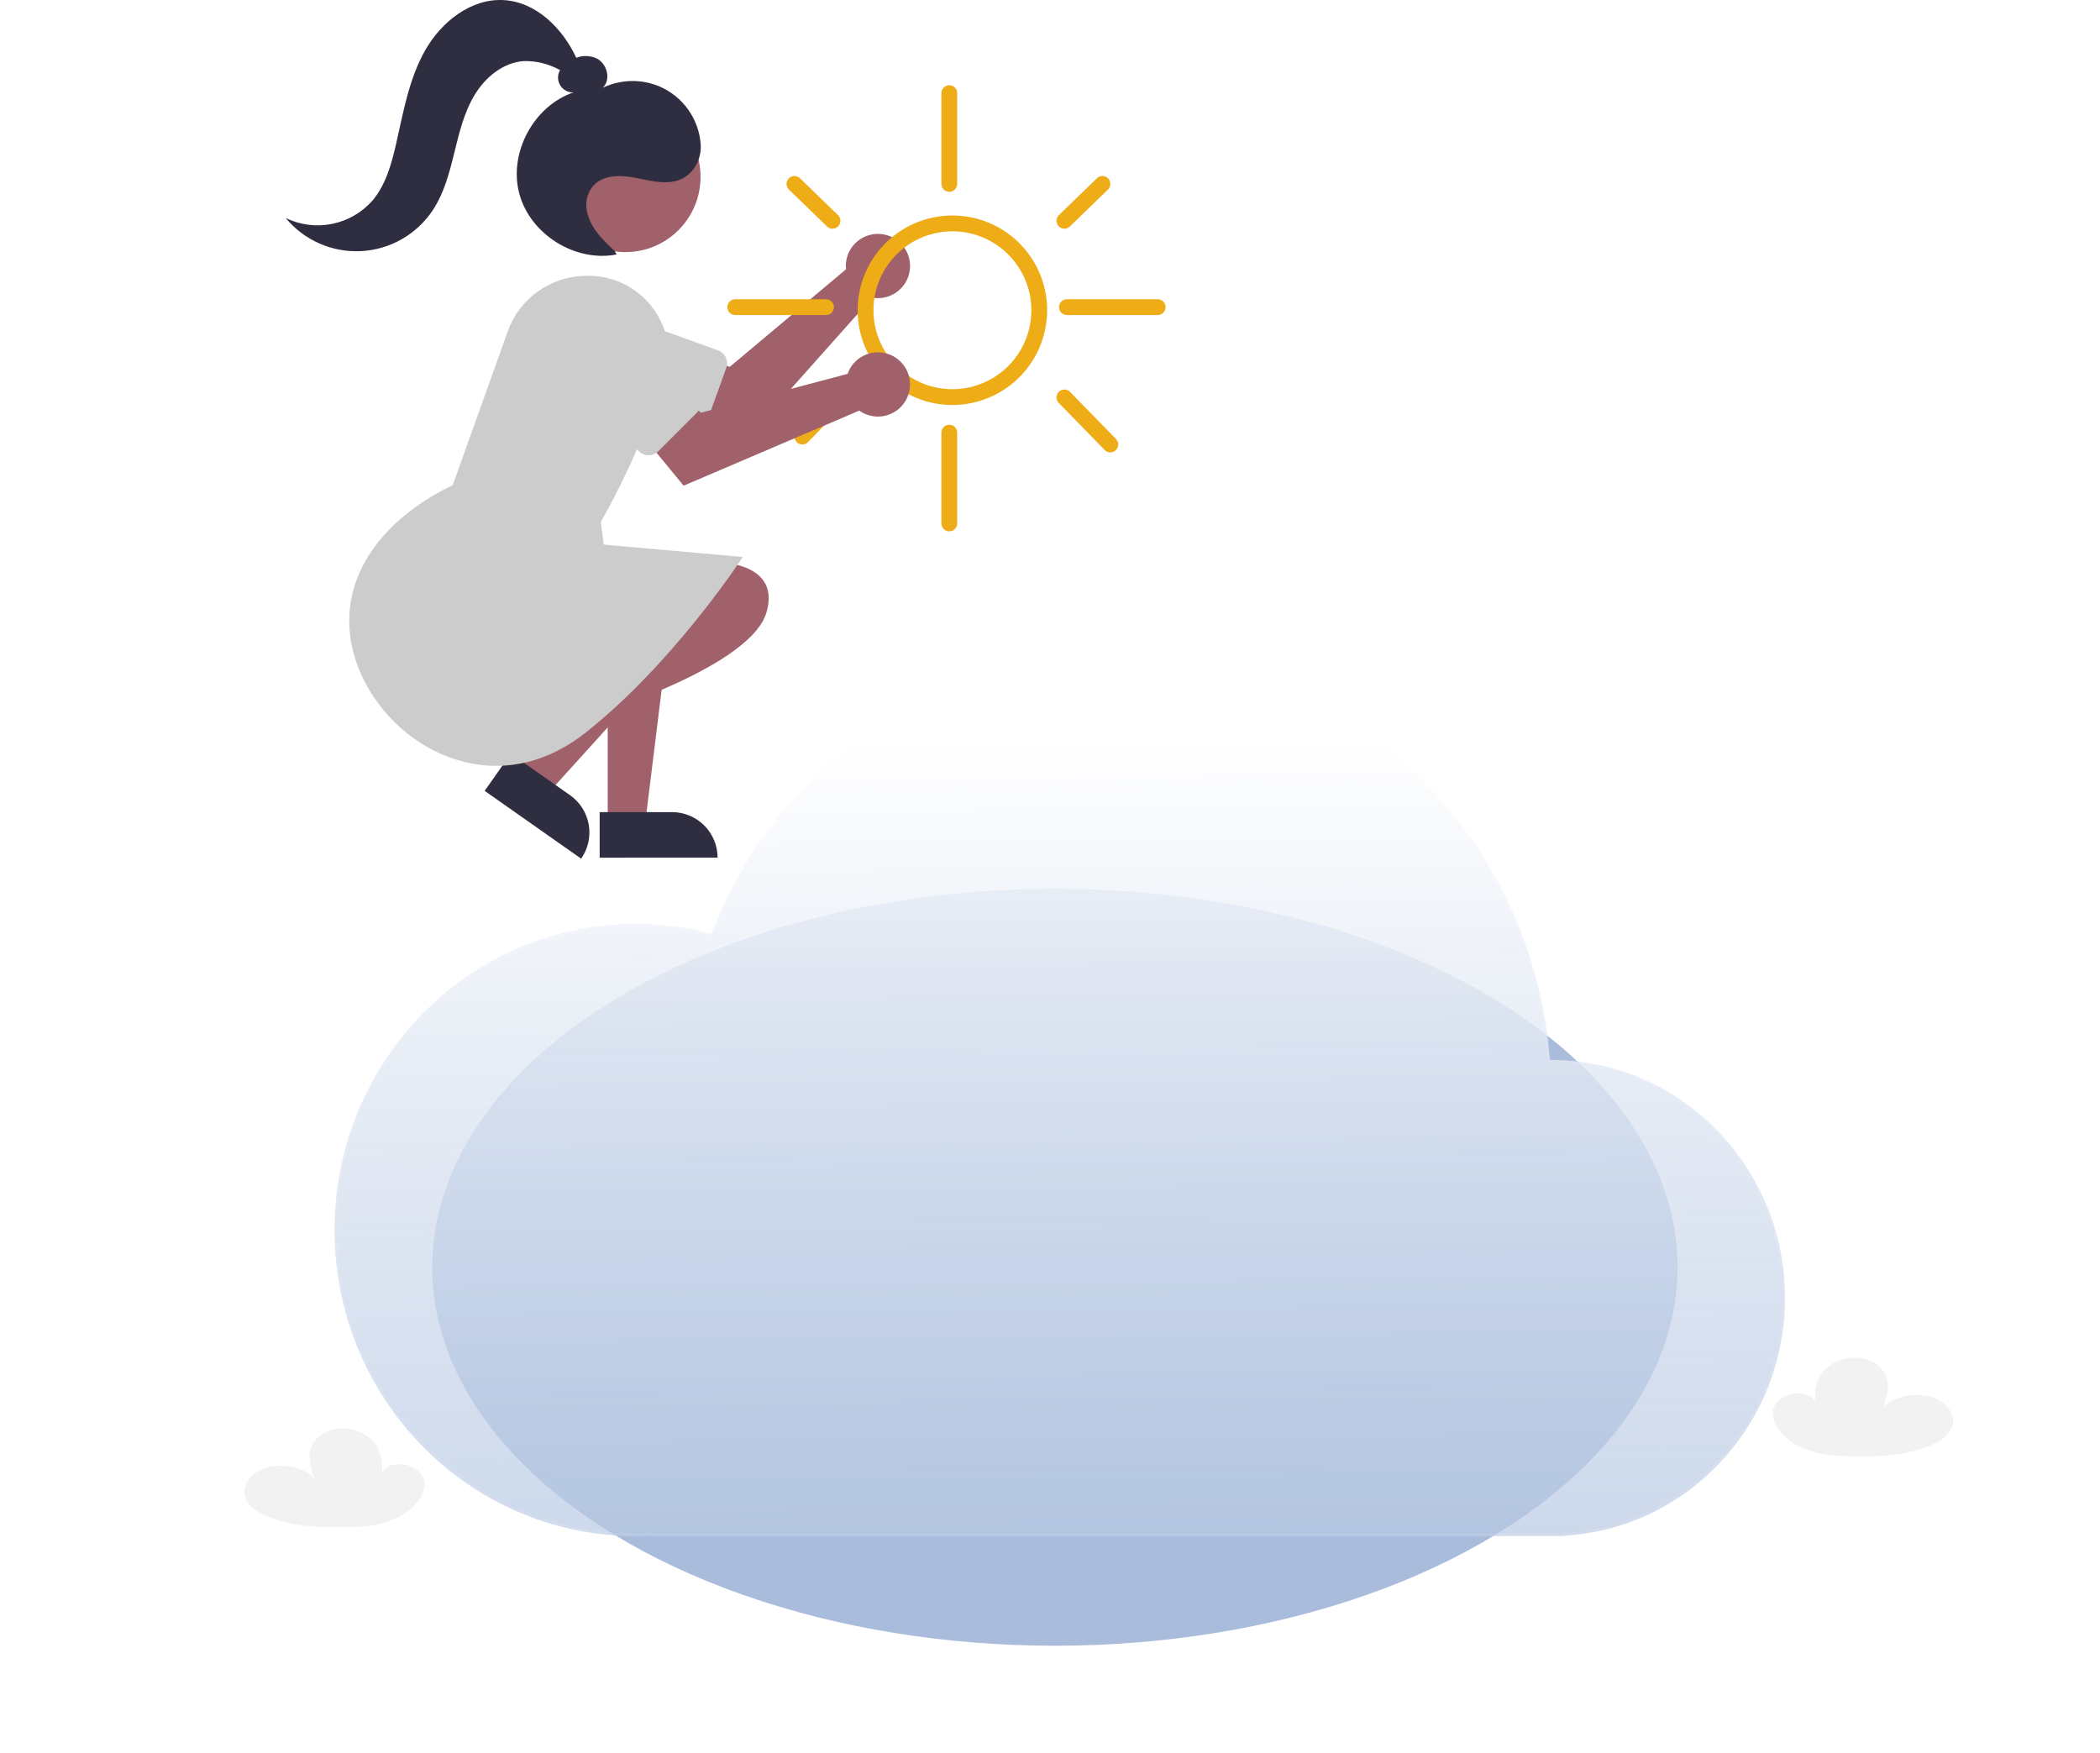 <svg width="860" height="718" viewBox="0 0 860 718" fill="none" xmlns="http://www.w3.org/2000/svg">
<g filter="url(#filter0_f_8439_2)">
<ellipse cx="432" cy="519" rx="255" ry="155" fill="#A9BCDB" style="mix-blend-mode:overlay"/>
</g>
<path d="M752.633 596.244C742.04 595.804 732.389 591.529 728.023 584.906C727.819 584.596 727.626 584.282 727.446 583.963C725.852 581.141 725.354 577.897 727.097 575.116C728.84 572.335 733.197 570.223 737.565 570.662C741.933 571.101 745.35 574.588 743.541 577.348C743.141 571.77 742.806 565.909 747.303 561.054C749.778 558.517 753.008 556.848 756.51 556.296C765.572 554.702 771.588 559.826 772.793 564.996C773.682 568.815 772.454 572.696 771.231 576.475C775 572.018 783.963 570.035 790.831 572.14C797.699 574.245 801.504 580.14 799.159 585.04C796.396 590.804 787.185 593.783 778.629 595.358C771.562 596.659 760.968 596.59 752.633 596.244Z" fill="#F2F2F2"/>
<path d="M147.22 625.244C157.813 624.804 167.464 620.529 171.829 613.906C172.034 613.596 172.226 613.282 172.406 612.963C174 610.141 174.498 606.897 172.755 604.116C171.012 601.335 166.655 599.223 162.287 599.662C157.919 600.101 154.501 603.588 156.311 606.348C156.711 600.77 157.046 594.909 152.549 590.054C150.074 587.517 146.845 585.848 143.343 585.296C134.281 583.702 128.265 588.826 127.06 593.996C126.171 597.815 127.399 601.696 128.622 605.475C124.853 601.018 115.89 599.035 109.022 601.14C102.154 603.245 98.348 609.14 100.694 614.04C103.457 619.804 112.668 622.783 121.224 624.358C128.291 625.659 138.884 625.59 147.22 625.244Z" fill="#F2F2F2"/>
<path d="M346.402 108.211C346.368 108.904 346.389 109.599 346.464 110.288L298.852 150.246L284.652 145.105L274.093 165.519L305.136 180.295L357.188 121.884C359.816 122.361 362.528 122.026 364.961 120.925C367.394 119.823 369.435 118.007 370.811 115.717C372.187 113.428 372.833 110.773 372.664 108.108C372.495 105.442 371.518 102.89 369.864 100.793C368.209 98.696 365.956 97.152 363.402 96.367C360.849 95.582 358.117 95.593 355.57 96.398C353.023 97.203 350.782 98.764 349.144 100.874C347.506 102.985 346.549 105.543 346.401 108.21L346.402 108.211Z" fill="#A0616A"/>
<path d="M282.545 175.312L236.567 158.712C234.477 157.958 232.556 156.799 230.914 155.303C229.271 153.806 227.94 152 226.996 149.989C226.051 147.978 225.512 145.8 225.409 143.58C225.306 141.361 225.642 139.142 226.396 137.052C227.15 134.962 228.309 133.041 229.806 131.399C231.303 129.757 233.108 128.425 235.119 127.481C239.182 125.574 243.835 125.358 248.056 126.881L294.034 143.481C295.441 143.989 296.588 145.035 297.224 146.388C297.86 147.742 297.932 149.293 297.424 150.7L289.765 171.921C289.255 173.327 288.209 174.473 286.856 175.109C285.502 175.744 283.952 175.817 282.545 175.311L282.545 175.312Z" fill="#CCCCCC"/>
<path d="M248.872 336.987H264.238L271.548 277.717H248.87L248.872 336.987Z" fill="#A0616A"/>
<path d="M293.871 351.256L245.578 351.259L245.577 332.6L275.211 332.598C277.661 332.598 280.088 333.081 282.352 334.018C284.615 334.956 286.672 336.33 288.405 338.063C290.138 339.795 291.512 341.852 292.45 344.116C293.388 346.38 293.871 348.806 293.871 351.256Z" fill="#2F2E41"/>
<path d="M210.896 317.136L223.466 325.974L263.537 281.695L244.986 268.652L210.896 317.136Z" fill="#A0616A"/>
<path d="M237.986 351.66L198.481 323.891L209.21 308.628L233.452 325.669C235.456 327.077 237.163 328.867 238.476 330.936C239.789 333.005 240.681 335.312 241.102 337.725C241.523 340.139 241.465 342.612 240.93 345.003C240.395 347.394 239.395 349.656 237.986 351.66Z" fill="#2F2E41"/>
<path d="M282.495 230.221C282.495 230.221 320.842 225.697 313.959 250.58C307.076 275.463 230.382 296.954 230.382 296.954L282.495 230.221Z" fill="#A0616A"/>
<path d="M256.101 103.25C273.103 103.25 286.885 89.468 286.885 72.466C286.885 55.465 273.103 41.682 256.101 41.682C239.099 41.682 225.317 55.465 225.317 72.466C225.317 89.468 239.099 103.25 256.101 103.25Z" fill="#A0616A"/>
<path d="M157.928 291.859C140.411 271.459 134.282 240.159 162.216 214.123C169.115 207.851 176.927 202.663 185.384 198.737L207.896 135.774C210.234 129.199 214.522 123.493 220.188 119.418C225.854 115.342 232.627 113.092 239.605 112.966C246.379 112.674 253.078 114.486 258.781 118.154C264.484 121.822 268.912 127.165 271.456 133.45C274.205 139.845 274.52 147.024 272.34 153.634C265.638 174.504 256.836 194.641 246.071 213.734L247.235 223.047L304.142 228.105L303.611 228.968C303.334 229.418 275.483 271.853 239.853 300.02C227.67 309.65 215.073 313.642 203.183 313.641C185.154 313.645 168.756 304.466 157.928 291.859Z" fill="#CCCCCC"/>
<path d="M152.558 82.125C158.004 75.635 160.34 67.147 162.22 58.885C165.193 45.814 167.494 32.298 174.1 20.634C180.706 8.968 192.845 -0.697 206.23 0.039C219.539 0.771 230.298 11.478 236.009 23.66C237.392 23.124 238.872 22.883 240.353 22.955C241.835 23.026 243.284 23.408 244.609 24.075C248.725 26.329 250.264 32.736 246.838 35.944C250.442 34.229 254.366 33.29 258.356 33.191C262.346 33.092 266.312 33.833 269.997 35.367C274.735 37.385 278.825 40.67 281.817 44.861C284.808 49.053 286.586 53.988 286.954 59.124C287.097 61.209 286.811 63.301 286.113 65.271C285.415 67.24 284.32 69.045 282.896 70.574C276.99 76.654 268.636 74.558 261.208 73.008C254.192 71.546 245.647 71.15 241.694 77.835C240.137 80.621 239.7 83.896 240.475 86.991C241.989 93.664 246.93 98.312 251.723 102.761L252.507 104.217C235.583 107.517 217.107 95.959 212.663 79.298C208.219 62.637 218.503 43.416 234.825 37.858C233.738 37.893 232.662 37.637 231.708 37.117C230.753 36.596 229.955 35.83 229.396 34.897C228.837 33.965 228.538 32.899 228.529 31.812C228.52 30.725 228.802 29.655 229.345 28.713C224.828 26.181 219.717 24.904 214.54 25.014C206.109 25.567 198.813 31.568 194.425 38.789C190.037 46.01 188.05 54.389 186.038 62.596C184.026 70.803 181.848 79.165 177.156 86.196C173.907 91.063 169.564 95.103 164.476 97.994C159.388 100.885 153.695 102.547 147.85 102.847C142.006 103.147 136.173 102.076 130.815 99.721C125.458 97.366 120.725 93.791 116.995 89.282C122.89 92.141 129.56 92.989 135.982 91.696C142.405 90.404 148.228 87.042 152.558 82.125Z" fill="#2F2E41"/>
<path d="M390.029 165.866C382.354 165.866 374.851 163.59 368.469 159.326C362.088 155.062 357.114 149.001 354.177 141.91C351.239 134.819 350.471 127.017 351.968 119.489C353.466 111.961 357.162 105.047 362.589 99.619C368.016 94.192 374.931 90.496 382.458 88.999C389.986 87.501 397.789 88.27 404.88 91.207C411.971 94.144 418.031 99.118 422.296 105.5C426.56 111.882 428.836 119.385 428.836 127.06C428.824 137.348 424.732 147.212 417.456 154.487C410.181 161.762 400.318 165.855 390.029 165.866ZM390.029 94.721C383.633 94.721 377.381 96.618 372.063 100.171C366.745 103.724 362.6 108.775 360.152 114.684C357.704 120.593 357.064 127.096 358.312 133.369C359.56 139.642 362.639 145.404 367.162 149.927C371.685 154.449 377.447 157.529 383.72 158.777C389.993 160.025 396.496 159.385 402.405 156.937C408.314 154.489 413.364 150.344 416.918 145.026C420.471 139.708 422.368 133.456 422.368 127.06C422.358 118.486 418.948 110.266 412.885 104.203C406.823 98.141 398.603 94.731 390.029 94.721Z" fill="#EEAC16"/>
<path d="M388.756 78.552C387.898 78.552 387.075 78.211 386.469 77.604C385.862 76.998 385.522 76.175 385.522 75.318V38.128C385.522 37.27 385.862 36.448 386.469 35.841C387.075 35.235 387.898 34.894 388.756 34.894C389.613 34.894 390.436 35.235 391.042 35.841C391.649 36.448 391.99 37.27 391.99 38.128V75.318C391.989 76.175 391.649 76.998 391.042 77.604C390.436 78.211 389.613 78.552 388.756 78.552Z" fill="#EEAC16"/>
<path d="M338.287 129.021H301.098C300.24 129.021 299.417 128.68 298.811 128.074C298.204 127.467 297.864 126.645 297.864 125.787C297.864 124.929 298.204 124.107 298.811 123.5C299.417 122.894 300.24 122.553 301.098 122.553H338.287C339.145 122.553 339.967 122.894 340.574 123.5C341.18 124.107 341.521 124.929 341.521 125.787C341.521 126.645 341.18 127.467 340.574 128.074C339.967 128.68 339.145 129.021 338.287 129.021Z" fill="#EEAC16"/>
<path d="M474.11 129.021H436.92C436.063 129.021 435.24 128.68 434.634 128.074C434.027 127.467 433.687 126.645 433.687 125.787C433.687 124.929 434.027 124.107 434.634 123.5C435.24 122.894 436.063 122.553 436.92 122.553H474.11C474.968 122.553 475.79 122.894 476.397 123.5C477.003 124.107 477.344 124.929 477.344 125.787C477.344 126.645 477.003 127.467 476.397 128.074C475.79 128.68 474.968 129.021 474.11 129.021Z" fill="#EEAC16"/>
<path d="M435.899 93.661C435.255 93.662 434.626 93.469 434.092 93.11C433.558 92.75 433.144 92.239 432.902 91.642C432.66 91.046 432.602 90.391 432.734 89.761C432.867 89.131 433.185 88.555 433.647 88.106L449.221 72.996C449.526 72.7 449.886 72.466 450.281 72.309C450.676 72.152 451.098 72.074 451.523 72.08C451.948 72.086 452.368 72.176 452.758 72.345C453.149 72.513 453.502 72.757 453.798 73.062C454.094 73.367 454.327 73.728 454.483 74.123C454.64 74.518 454.717 74.941 454.71 75.366C454.703 75.791 454.613 76.21 454.444 76.6C454.275 76.99 454.03 77.343 453.725 77.639L438.15 92.749C437.548 93.335 436.74 93.663 435.899 93.661Z" fill="#EEAC16"/>
<path d="M340.926 93.661C340.085 93.663 339.277 93.335 338.674 92.749L323.1 77.639C322.794 77.343 322.55 76.99 322.381 76.6C322.211 76.21 322.121 75.791 322.114 75.366C322.107 74.941 322.184 74.518 322.341 74.123C322.497 73.728 322.73 73.367 323.026 73.062C323.322 72.757 323.676 72.513 324.066 72.345C324.456 72.176 324.876 72.086 325.301 72.08C325.726 72.074 326.148 72.152 326.543 72.309C326.938 72.466 327.299 72.7 327.603 72.996L343.177 88.106C343.639 88.555 343.957 89.131 344.09 89.761C344.223 90.391 344.165 91.046 343.923 91.642C343.681 92.239 343.266 92.75 342.732 93.11C342.199 93.469 341.569 93.662 340.926 93.661Z" fill="#EEAC16"/>
<path d="M328.585 182.036C327.95 182.036 327.329 181.848 326.799 181.497C326.269 181.146 325.855 180.646 325.607 180.061C325.36 179.476 325.29 178.83 325.407 178.206C325.524 177.581 325.822 177.005 326.265 176.549L341.839 160.51C342.437 159.896 343.254 159.544 344.111 159.531C344.969 159.519 345.796 159.848 346.411 160.445C347.026 161.042 347.379 161.859 347.392 162.717C347.405 163.574 347.077 164.401 346.48 165.017L330.906 181.055C330.604 181.366 330.244 181.613 329.845 181.781C329.447 181.949 329.018 182.036 328.585 182.036Z" fill="#EEAC16"/>
<path d="M454.707 185.27C454.275 185.27 453.848 185.184 453.45 185.017C453.053 184.849 452.693 184.603 452.393 184.294L433.585 165.022C433.287 164.718 433.053 164.358 432.895 163.964C432.736 163.57 432.657 163.148 432.662 162.723C432.667 162.298 432.756 161.878 432.923 161.487C433.09 161.097 433.333 160.743 433.637 160.446C433.941 160.149 434.301 159.915 434.696 159.758C435.091 159.6 435.512 159.522 435.937 159.527C436.362 159.533 436.782 159.622 437.172 159.79C437.563 159.958 437.916 160.201 438.213 160.505L457.021 179.778C457.465 180.233 457.766 180.809 457.884 181.434C458.003 182.059 457.934 182.706 457.687 183.292C457.44 183.878 457.025 184.379 456.495 184.73C455.965 185.082 455.343 185.27 454.707 185.27Z" fill="#EEAC16"/>
<path d="M388.756 217.608C387.898 217.608 387.075 217.268 386.469 216.661C385.862 216.055 385.522 215.232 385.522 214.375V177.185C385.522 176.76 385.605 176.34 385.768 175.947C385.93 175.555 386.169 175.199 386.469 174.898C386.769 174.598 387.126 174.36 387.518 174.197C387.91 174.035 388.331 173.951 388.756 173.951C389.18 173.951 389.601 174.035 389.993 174.197C390.386 174.36 390.742 174.598 391.042 174.898C391.343 175.199 391.581 175.555 391.743 175.947C391.906 176.34 391.99 176.76 391.99 177.185V214.375C391.989 215.232 391.649 216.055 391.042 216.661C390.436 217.268 389.613 217.608 388.756 217.608Z" fill="#EEAC16"/>
<path d="M347.945 151.202C347.62 151.815 347.344 152.452 347.119 153.108L287.036 169.041L276.369 158.352L258.134 172.341L279.953 198.911L351.896 168.163C354.073 169.712 356.669 170.562 359.34 170.599C362.011 170.636 364.63 169.859 366.849 168.371C369.067 166.884 370.781 164.756 371.76 162.271C372.74 159.786 372.941 157.062 372.335 154.46C371.728 151.858 370.345 149.503 368.367 147.707C366.39 145.911 363.913 144.76 361.265 144.406C358.617 144.052 355.924 144.513 353.545 145.727C351.165 146.941 349.212 148.85 347.944 151.201L347.945 151.202Z" fill="#A0616A"/>
<path d="M261.621 184.798L227.058 150.23C225.486 148.66 224.238 146.794 223.387 144.741C222.536 142.688 222.097 140.487 222.097 138.264C222.096 136.042 222.533 133.841 223.384 131.787C224.234 129.733 225.481 127.868 227.052 126.296C228.624 124.724 230.49 123.478 232.544 122.627C234.597 121.777 236.798 121.34 239.021 121.34C241.244 121.341 243.444 121.779 245.498 122.63C247.551 123.482 249.416 124.729 250.987 126.301L285.552 160.866C286.61 161.924 287.204 163.358 287.204 164.854C287.204 166.349 286.611 167.784 285.553 168.841L285.552 168.842L269.599 184.796C268.54 185.852 267.106 186.445 265.611 186.445C264.115 186.445 262.681 185.852 261.622 184.796L261.621 184.798Z" fill="#CCCCCC"/>
<g filter="url(#filter1_bi_8439_2)">
<mask id="path-25-inside-1_8439_2" fill="white">
<path fill-rule="evenodd" clip-rule="evenodd" d="M265.654 624.947C263.839 625.027 262.014 625.068 260.18 625.068C192.149 625.068 137 568.955 137 499.737C137 430.518 192.149 374.406 260.18 374.406C270.956 374.406 281.41 375.814 291.372 378.459C317.19 310.891 381.731 263 457.267 263C550.928 263 627.686 336.634 634.674 430.11C634.847 430.109 635.02 430.108 635.194 430.108C688.106 430.108 731 473.752 731 527.588C731 579.556 691.033 622.025 640.667 624.912V625.068H457.371C457.336 625.068 457.301 625.068 457.267 625.068C457.232 625.068 457.197 625.068 457.162 625.068H265.654V624.947Z"/>
</mask>
<path fill-rule="evenodd" clip-rule="evenodd" d="M265.654 624.947C263.839 625.027 262.014 625.068 260.18 625.068C192.149 625.068 137 568.955 137 499.737C137 430.518 192.149 374.406 260.18 374.406C270.956 374.406 281.41 375.814 291.372 378.459C317.19 310.891 381.731 263 457.267 263C550.928 263 627.686 336.634 634.674 430.11C634.847 430.109 635.02 430.108 635.194 430.108C688.106 430.108 731 473.752 731 527.588C731 579.556 691.033 622.025 640.667 624.912V625.068H457.371C457.336 625.068 457.301 625.068 457.267 625.068C457.232 625.068 457.197 625.068 457.162 625.068H265.654V624.947Z" fill="url(#paint0_linear_8439_2)"/>
<path d="M265.654 624.947H266.654V623.901L265.609 623.948L265.654 624.947ZM291.372 378.459L291.116 379.425L291.985 379.656L292.306 378.816L291.372 378.459ZM634.674 430.11L633.677 430.184L633.747 431.115L634.68 431.11L634.674 430.11ZM640.667 624.912L640.61 623.913L639.667 623.968V624.912H640.667ZM640.667 625.068V626.068H641.667V625.068H640.667ZM265.654 625.068H264.654V626.068H265.654V625.068ZM265.609 623.948C263.809 624.028 261.999 624.068 260.18 624.068V626.068C262.029 626.068 263.869 626.027 265.698 625.946L265.609 623.948ZM260.18 624.068C192.718 624.068 138 568.42 138 499.737H136C136 569.491 191.581 626.068 260.18 626.068V624.068ZM138 499.737C138 431.054 192.718 375.406 260.18 375.406V373.406C191.581 373.406 136 429.982 136 499.737H138ZM260.18 375.406C270.869 375.406 281.236 376.802 291.116 379.425L291.629 377.492C281.584 374.825 271.044 373.406 260.18 373.406V375.406ZM292.306 378.816C317.984 311.615 382.168 264 457.267 264V262C381.295 262 316.396 310.168 290.438 378.102L292.306 378.816ZM457.267 264C550.386 264 626.727 337.211 633.677 430.184L635.671 430.035C628.646 336.056 551.47 262 457.267 262V264ZM634.68 431.11C634.851 431.109 635.022 431.108 635.194 431.108V429.108C635.019 429.108 634.844 429.109 634.669 429.11L634.68 431.11ZM635.194 431.108C687.538 431.108 730 474.288 730 527.588H732C732 473.216 688.675 429.108 635.194 429.108V431.108ZM730 527.588C730 579.038 690.435 621.058 640.61 623.913L640.725 625.91C691.631 622.993 732 580.074 732 527.588H730ZM639.667 624.912V625.068H641.667V624.912H639.667ZM640.667 624.068H457.371V626.068H640.667V624.068ZM457.371 624.068C457.353 624.068 457.336 624.068 457.318 624.068C457.301 624.068 457.284 624.068 457.267 624.068V626.068C457.284 626.068 457.302 626.068 457.319 626.068C457.337 626.068 457.354 626.068 457.371 626.068V624.068ZM457.267 624.068C457.25 624.068 457.232 624.068 457.215 624.068C457.198 624.068 457.18 624.068 457.162 624.068V626.068C457.179 626.068 457.197 626.068 457.214 626.068C457.231 626.068 457.249 626.068 457.267 626.068V624.068ZM457.162 624.068H265.654V626.068H457.162V624.068ZM266.654 625.068V624.947H264.654V625.068H266.654Z" fill="white" fill-opacity="0.1" style="mix-blend-mode:overlay" mask="url(#path-25-inside-1_8439_2)"/>
</g>
<defs>
<filter id="filter0_f_8439_2" x="133" y="320" width="598" height="398" filterUnits="userSpaceOnUse" color-interpolation-filters="sRGB">
<feFlood flood-opacity="0" result="BackgroundImageFix"/>
<feBlend mode="normal" in="SourceGraphic" in2="BackgroundImageFix" result="shape"/>
<feGaussianBlur stdDeviation="22" result="effect1_foregroundBlur_8439_2"/>
</filter>
<filter id="filter1_bi_8439_2" x="121" y="247" width="626" height="394.068" filterUnits="userSpaceOnUse" color-interpolation-filters="sRGB">
<feFlood flood-opacity="0" result="BackgroundImageFix"/>
<feGaussianBlur in="BackgroundImageFix" stdDeviation="8"/>
<feComposite in2="SourceAlpha" operator="in" result="effect1_backgroundBlur_8439_2"/>
<feBlend mode="normal" in="SourceGraphic" in2="effect1_backgroundBlur_8439_2" result="shape"/>
<feColorMatrix in="SourceAlpha" type="matrix" values="0 0 0 0 0 0 0 0 0 0 0 0 0 0 0 0 0 0 127 0" result="hardAlpha"/>
<feOffset dy="4"/>
<feGaussianBlur stdDeviation="9"/>
<feComposite in2="hardAlpha" operator="arithmetic" k2="-1" k3="1"/>
<feColorMatrix type="matrix" values="0 0 0 0 1 0 0 0 0 1 0 0 0 0 1 0 0 0 1 0"/>
<feBlend mode="normal" in2="shape" result="effect2_innerShadow_8439_2"/>
</filter>
<linearGradient id="paint0_linear_8439_2" x1="347.774" y1="625.068" x2="344.94" y2="299.208" gradientUnits="userSpaceOnUse">
<stop stop-color="#B8C9E3" stop-opacity="0.7"/>
<stop offset="1" stop-color="white" stop-opacity="0.9"/>
</linearGradient>
</defs>
</svg>
